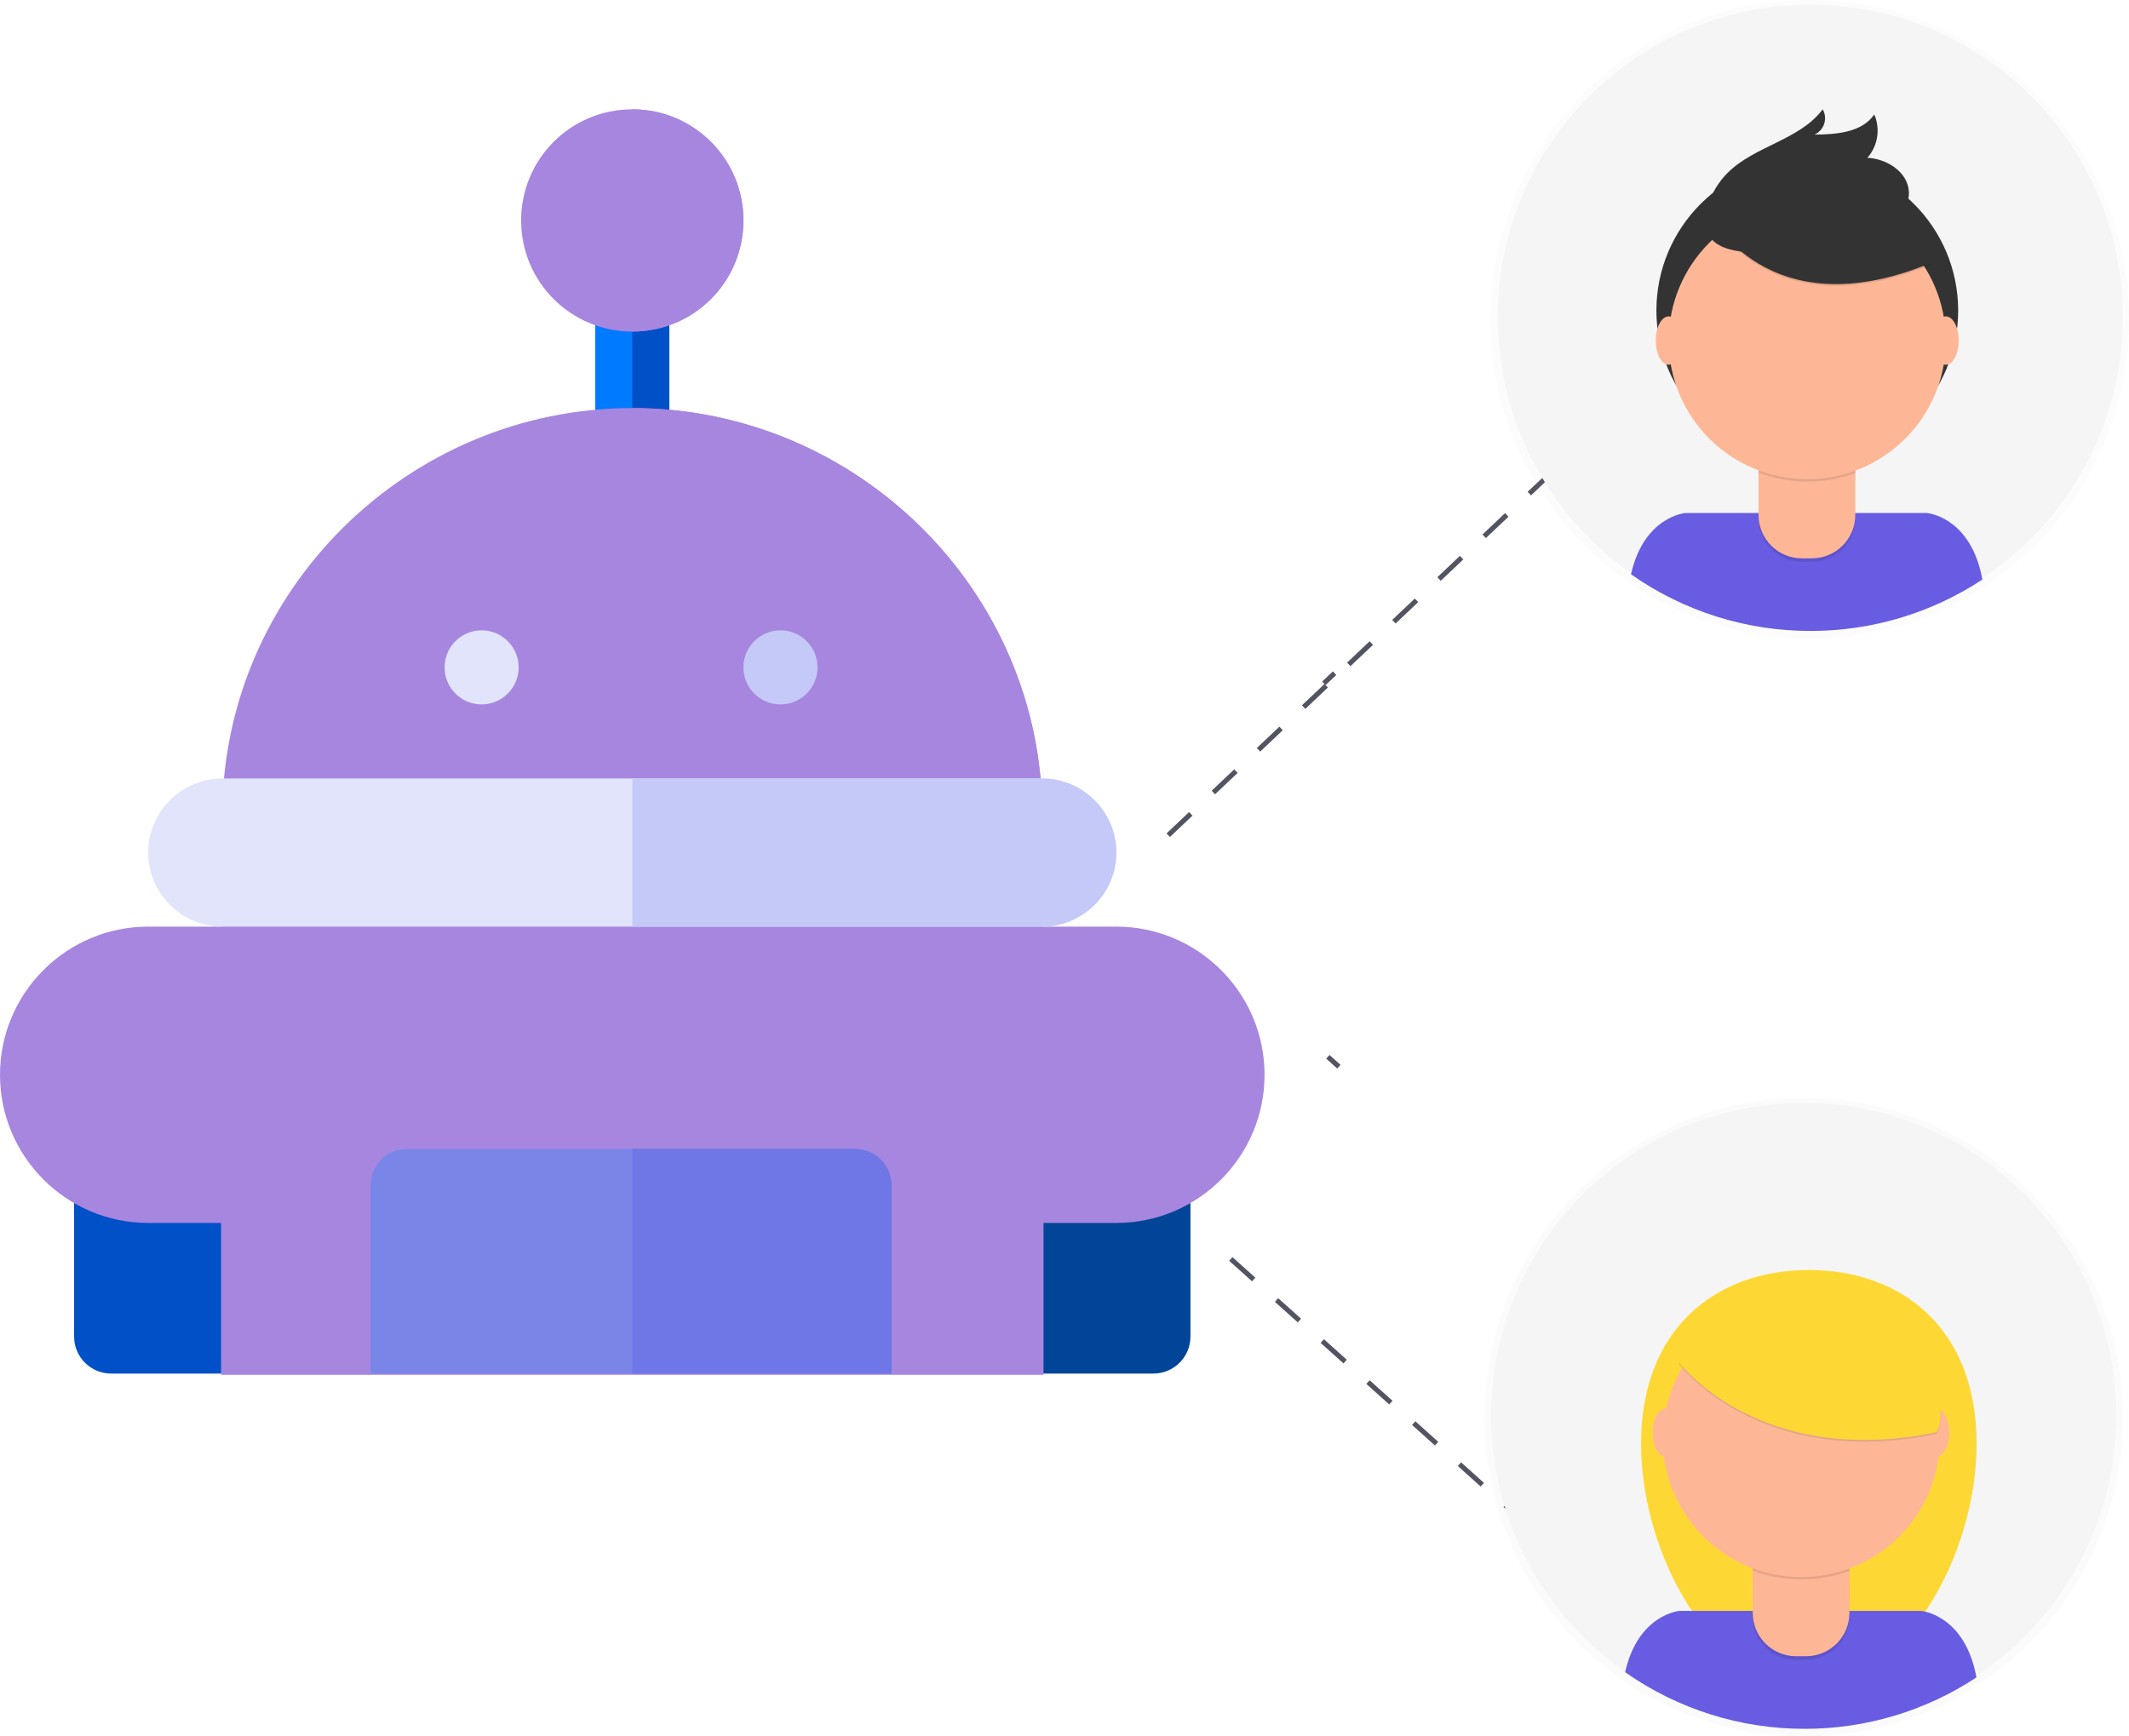 <?xml version="1.0" encoding="UTF-8" standalone="no"?><!-- Generator: Gravit.io --><svg xmlns="http://www.w3.org/2000/svg" xmlns:xlink="http://www.w3.org/1999/xlink" style="isolation:isolate" viewBox="0 0 862 703.19" width="862pt" height="703.19pt"><defs><clipPath id="_clipPath_d4MkhTYLSks66279lLoyadI7mzSShKxh"><rect width="862" height="703.19"/></clipPath></defs><g clip-path="url(#_clipPath_d4MkhTYLSks66279lLoyadI7mzSShKxh)"><mask id="_mask_VMCwl24DHZkvyUlzPgj3vveqTyd2gQTw" x="-200%" y="-200%" width="400%" height="400%"><rect x="-200%" y="-200%" width="400%" height="400%" style="fill:white;"/><line x1="536" y1="276.74" x2="540.36" y2="272.62" fill="black" stroke="none"/></mask><line x1="536" y1="276.74" x2="540.36" y2="272.62" mask="url(#_mask_VMCwl24DHZkvyUlzPgj3vveqTyd2gQTw)" vector-effect="non-scaling-stroke" stroke-width="2" stroke="rgb(83,84,97)" stroke-linejoin="miter" stroke-linecap="butt" stroke-miterlimit="10"/><mask id="_mask_4WApX00shVsEDLLWE2gGBQG8ODpHsiol" x="-200%" y="-200%" width="400%" height="400%"><rect x="-200%" y="-200%" width="400%" height="400%" style="fill:white;"/><line x1="473" y1="338.24" x2="632.95" y2="186.88" fill="black" stroke="none"/></mask><line x1="473" y1="338.24" x2="632.95" y2="186.88" mask="url(#_mask_4WApX00shVsEDLLWE2gGBQG8ODpHsiol)" vector-effect="non-scaling-stroke" stroke-width="2" stroke-dasharray="12.58,12.58" stroke="rgb(83,84,97)" stroke-linejoin="miter" stroke-linecap="butt" stroke-miterlimit="10"/><mask id="_mask_uTmg9pBdEKfp8LKRtu1j3X81yJCj2SVg" x="-200%" y="-200%" width="400%" height="400%"><rect x="-200%" y="-200%" width="400%" height="400%" style="fill:white;"/><line x1="714.02" y1="108.28" x2="718.37" y2="104.16" fill="black" stroke="none"/></mask><line x1="714.02" y1="108.28" x2="718.37" y2="104.16" mask="url(#_mask_uTmg9pBdEKfp8LKRtu1j3X81yJCj2SVg)" vector-effect="non-scaling-stroke" stroke-width="2" stroke="rgb(83,84,97)" stroke-linejoin="miter" stroke-linecap="butt" stroke-miterlimit="10"/><mask id="_mask_dtO4VzYsDplKMa5vp43OZRnefnhoGHyO" x="-200%" y="-200%" width="400%" height="400%"><rect x="-200%" y="-200%" width="400%" height="400%" style="fill:white;"/><line x1="537.63" y1="427.99" x2="542.1" y2="432" fill="black" stroke="none"/></mask><line x1="537.63" y1="427.99" x2="542.1" y2="432" mask="url(#_mask_dtO4VzYsDplKMa5vp43OZRnefnhoGHyO)" vector-effect="non-scaling-stroke" stroke-width="2" stroke="rgb(83,84,97)" stroke-linejoin="miter" stroke-linecap="butt" stroke-miterlimit="10"/><mask id="_mask_Hb2nlYZOd02Rg3QuRGn0Yo4tX2myOZT8" x="-200%" y="-200%" width="400%" height="400%"><rect x="-200%" y="-200%" width="400%" height="400%" style="fill:white;"/><line x1="498.34" y1="509.86" x2="660.37" y2="655.32" fill="black" stroke="none"/></mask><line x1="498.34" y1="509.86" x2="660.37" y2="655.32" mask="url(#_mask_Hb2nlYZOd02Rg3QuRGn0Yo4tX2myOZT8)" vector-effect="non-scaling-stroke" stroke-width="2" stroke-dasharray="12.44,12.44" stroke="rgb(83,84,97)" stroke-linejoin="miter" stroke-linecap="butt" stroke-miterlimit="10"/><mask id="_mask_oMXsXk2hMhYZJmOxxLVX5B5uie0urxOi" x="-200%" y="-200%" width="400%" height="400%"><rect x="-200%" y="-200%" width="400%" height="400%" style="fill:white;"/><line x1="718.02" y1="589.93" x2="722.48" y2="593.93" fill="black" stroke="none"/></mask><line x1="718.02" y1="589.93" x2="722.48" y2="593.93" mask="url(#_mask_oMXsXk2hMhYZJmOxxLVX5B5uie0urxOi)" vector-effect="non-scaling-stroke" stroke-width="2" stroke="rgb(83,84,97)" stroke-linejoin="miter" stroke-linecap="butt" stroke-miterlimit="10"/><g style="opacity:0.5;"><g opacity="0.5"><linearGradient id="_lgradient_2" x1="0" y1="0.5" x2="6.123233995736766e-17" y2="-0.5" gradientTransform="matrix(258.58,0,0,258.58,601.01,444.62)" gradientUnits="userSpaceOnUse"><stop offset="0%" stop-opacity="0.1" style="stop-color:rgb(128,128,128)"/></linearGradient><circle vector-effect="non-scaling-stroke" cx="730.3" cy="573.91" r="129.29" fill="url(#_lgradient_2)"/></g></g><circle vector-effect="non-scaling-stroke" cx="730.3" cy="573.2" r="126.56" fill="rgb(245,245,245)"/><path d=" M 800.3 584.6 C 800.3 631.21 769.88 683.1 732.37 683.1 C 694.86 683.1 664.44 631.2 664.44 584.6 C 664.44 538 694.86 514.33 732.37 514.33 C 769.88 514.33 800.3 537.98 800.3 584.6 Z " fill="rgb(253,216,53)"/><path d=" M 730.66 700.14 C 755.391 700.178 779.586 692.937 800.23 679.32 C 795.57 653.83 777.82 652.38 777.82 652.38 L 680 652.38 C 680 652.38 663.25 653.76 658 677.2 C 679.272 692.162 704.653 700.175 730.66 700.14 L 730.66 700.14 Z " fill="rgb(103,92,226)"/><g opacity="0.1"><path d=" M 709.61 621.29 L 748.75 621.29 L 748.75 654.63 C 748.75 664.317 740.897 672.17 731.21 672.17 L 727.15 672.17 C 717.463 672.17 709.61 664.317 709.61 654.63 L 709.61 621.29 L 709.61 621.29 Z " fill="rgb(0,0,0)"/></g><path d=" M 713 619.84 L 745.45 619.84 C 746.338 619.84 747.191 620.193 747.819 620.821 C 748.447 621.449 748.8 622.302 748.8 623.19 L 748.8 653.19 C 748.8 662.877 740.947 670.73 731.26 670.73 L 727.2 670.73 C 717.513 670.73 709.66 662.877 709.66 653.19 L 709.66 623.19 C 709.66 621.344 711.154 619.846 713 619.84 L 713 619.84 Z " fill="rgb(253,183,151)"/><g opacity="0.1"><path d=" M 709.68 636.08 C 722.294 640.794 736.18 640.833 748.82 636.19 L 748.82 631.38 L 709.68 631.38 L 709.68 636.08 Z " fill="rgb(0,0,0)"/></g><circle vector-effect="non-scaling-stroke" cx="729.33" cy="582.59" r="56.1" fill="rgb(253,183,151)"/><ellipse vector-effect="non-scaling-stroke" cx="674.38" cy="580.2" rx="5.22" ry="9.79" fill="rgb(253,183,151)"/><ellipse vector-effect="non-scaling-stroke" cx="783.98" cy="580.2" rx="5.22" ry="9.79" fill="rgb(253,183,151)"/><g opacity="0.1"><path d=" M 679.61 552.16 C 679.61 552.16 711.37 595.6 784.07 580.75 C 784.07 580.75 792.19 570.87 772.42 540.52 C 752.65 510.17 697.61 515.11 679.61 552.16 Z " fill="rgb(0,0,0)"/></g><path d=" M 679.61 551.46 C 679.61 551.46 711.37 594.87 784.07 580.05 C 784.07 580.05 792.19 570.17 772.42 539.82 C 752.65 509.47 697.61 514.4 679.61 551.46 Z " fill="rgb(253,216,53)"/><g style="opacity:0.5;"><g opacity="0.5"><linearGradient id="_lgradient_3" x1="0" y1="0.5" x2="6.123233995736766e-17" y2="-0.5" gradientTransform="matrix(258.58,0,0,258.58,603.42,0)" gradientUnits="userSpaceOnUse"><stop offset="0%" stop-opacity="0.111" style="stop-color:rgb(128,128,128)"/><stop offset="100%" stop-opacity="0.1" style="stop-color:rgb(128,128,128)"/></linearGradient><circle vector-effect="non-scaling-stroke" cx="732.71" cy="129.29" r="129.29" fill="url(#_lgradient_3)"/></g></g><circle vector-effect="non-scaling-stroke" cx="732.97" cy="128.46" r="126.56" fill="rgb(245,245,245)"/><path d=" M 733.07 255.52 C 757.801 255.558 781.996 248.317 802.64 234.7 C 797.98 209.21 780.23 207.76 780.23 207.76 L 682.37 207.76 C 682.37 207.76 665.62 209.14 660.37 232.58 C 681.653 247.55 707.049 255.564 733.07 255.52 L 733.07 255.52 Z " fill="rgb(103,92,226)"/><circle vector-effect="non-scaling-stroke" cx="731.74" cy="125.79" r="61.09" fill="rgb(51,51,51)"/><g opacity="0.1"><path d=" M 712 176.67 L 751.14 176.67 L 751.14 210 C 751.14 219.687 743.287 227.54 733.6 227.54 L 729.54 227.54 C 724.888 227.54 720.427 225.692 717.137 222.403 C 713.848 219.113 712 214.652 712 210 L 712 176.67 L 712 176.67 Z " fill="rgb(0,0,0)"/></g><path d=" M 715.37 175.22 L 747.82 175.22 C 748.708 175.22 749.561 175.573 750.189 176.201 C 750.817 176.829 751.17 177.682 751.17 178.57 L 751.17 208.57 C 751.17 218.257 743.317 226.11 733.63 226.11 L 729.57 226.11 C 724.913 226.118 720.444 224.274 717.148 220.983 C 713.852 217.693 712 213.227 712 208.57 L 712 178.57 C 712 177.678 712.356 176.823 712.988 176.194 C 713.621 175.565 714.478 175.215 715.37 175.22 L 715.37 175.22 Z " fill="rgb(253,183,151)"/><g opacity="0.1"><path d=" M 712.1 191.46 C 724.714 196.174 738.6 196.213 751.24 191.57 L 751.24 186.76 L 712.1 186.76 L 712.1 191.46 Z " fill="rgb(0,0,0)"/></g><circle vector-effect="non-scaling-stroke" cx="731.74" cy="137.97" r="56.1" fill="rgb(253,183,151)"/><g opacity="0.1"><path d=" M 691.78 86.94 C 691.78 86.94 715.42 134.94 782.12 107.06 L 766.59 82.71 L 739.06 72.83 L 691.78 86.94 Z " fill="rgb(0,0,0)"/></g><path d=" M 691.78 86.24 C 691.78 86.24 715.42 134.24 782.12 106.36 L 766.59 82 L 739.06 72.12 L 691.78 86.24 Z " fill="rgb(51,51,51)"/><path d=" M 691.57 82.99 C 693.154 78.056 695.897 73.575 699.57 69.92 C 710.57 59.01 728.7 56.71 737.98 44.27 C 739.001 46.049 739.222 48.178 738.587 50.129 C 737.953 52.08 736.523 53.672 734.65 54.51 C 743.53 54.45 753.84 53.67 758.87 46.35 C 761.407 52.253 760.317 59.089 756.07 63.91 C 763.95 64.27 772.36 69.62 772.87 77.49 C 773.21 82.73 769.92 87.7 765.61 90.71 C 761.3 93.72 756.09 95.1 750.95 96.23 C 736 99.54 681.79 113.39 691.57 82.99 Z " fill="rgb(51,51,51)"/><ellipse vector-effect="non-scaling-stroke" cx="675.61" cy="137.92" rx="5.22" ry="9.79" fill="rgb(253,183,151)"/><ellipse vector-effect="non-scaling-stroke" cx="787.84" cy="137.92" rx="5.22" ry="9.79" fill="rgb(253,183,151)"/><g><path d=" M 90 556.27 L 45 556.27 C 36.716 556.27 30 549.554 30 541.27 L 30 465.27 L 90 465.27 L 120 510.27 L 90 556.27 Z " fill="rgb(0,80,199)"/><path d=" M 474.897 465.27 L 422 465.27 L 392 510.27 L 422 556.27 L 467 556.27 C 475.291 556.27 482 549.561 482 541.27 L 482 477.707 C 482 472.382 479.072 467.932 474.897 465.27 Z " fill="rgb(0,69,151)"/><path d=" M 452 495.27 L 407 495.27 C 398.709 495.27 392 488.561 392 480.27 L 392 390.27 C 392 381.979 398.709 375.27 407 375.27 L 452 375.27 C 485.091 375.27 512 402.179 512 435.27 C 512 468.361 485.091 495.27 452 495.27 Z " fill="rgb(167,134,223)"/><path d=" M 105 495.27 L 60 495.27 C 26.909 495.27 0 468.361 0 435.27 C 0 402.179 26.909 375.27 60 375.27 L 105 375.27 C 113.291 375.27 120 381.979 120 390.27 L 120 480.27 C 120 488.561 113.291 495.27 105 495.27 Z " fill="rgb(167,134,223)"/><rect x="90" y="345.27" width="332" height="211" transform="matrix(1,0,0,1,0,0)" fill="rgb(167,134,223)" vector-effect="non-scaling-stroke" stroke-width="1" stroke="rgb(167,134,223)" stroke-linejoin="miter" stroke-linecap="butt" stroke-miterlimit="2"/><rect x="256" y="345.27" width="166" height="211" transform="matrix(1,0,0,1,0,0)" fill="rgb(167,134,223)"/><path d=" M 271 119.27 L 271 180.27 C 271 188.669 264.401 195.27 256 195.27 C 247.599 195.27 241 188.669 241 180.27 L 241 119.27 C 241 110.869 247.599 104.27 256 104.27 C 264.401 104.27 271 110.869 271 119.27 Z " fill="rgb(0,123,255)"/><path d=" M 256 195.27 L 256 104.27 C 264.401 104.27 271 110.869 271 119.27 L 271 180.27 C 271 188.669 264.401 195.27 256 195.27 Z " fill="rgb(0,80,199)"/><path d=" M 422 330.27 C 422 338.669 415.401 345.27 407 345.27 L 105 345.27 C 96.599 345.27 90 338.669 90 330.27 C 90 239.369 165.099 165.27 256 165.27 C 346.901 165.27 422 239.369 422 330.27 Z " fill="rgb(167,134,223)"/><path d=" M 422 330.27 C 422 338.669 415.401 345.27 407 345.27 L 256 345.27 L 256 165.27 C 346.901 165.27 422 239.369 422 330.27 Z " fill="rgb(167,134,223)"/><g><path d=" M 452 345.27 C 452 361.77 438.5 375.27 422 375.27 L 90 375.27 C 73.5 375.27 60 361.77 60 345.27 C 60 328.77 73.5 315.27 90 315.27 L 422 315.27 C 438.5 315.27 452 328.77 452 345.27 Z " fill="rgb(225,228,251)"/><circle vector-effect="non-scaling-stroke" cx="195" cy="270.27" r="15" fill="rgb(225,228,251)"/></g><circle vector-effect="non-scaling-stroke" cx="316" cy="270.27" r="15" fill="rgb(197,201,247)"/><path d=" M 346 465.27 L 165 465.27 C 156.599 465.27 150 471.869 150 480.27 L 150 556.27 L 361 556.27 L 361 480.27 C 361 471.869 354.401 465.27 346 465.27 Z " fill="rgb(121,134,232)"/><path d=" M 256 44.27 C 231.099 44.27 211 64.369 211 89.27 C 211 114.171 231.099 134.27 256 134.27 C 280.901 134.27 301 114.171 301 89.27 C 301 64.369 280.901 44.27 256 44.27 Z " fill="rgb(167,134,223)"/><path d=" M 452 345.27 C 452 361.77 438.5 375.27 422 375.27 L 256 375.27 L 256 315.27 L 422 315.27 C 438.5 315.27 452 328.77 452 345.27 Z " fill="rgb(197,201,247)"/><path d=" M 256 134.27 L 256 44.27 C 280.901 44.27 301 64.369 301 89.27 C 301 114.171 280.901 134.27 256 134.27 Z " fill="rgb(167,134,223)"/><path d=" M 361 480.27 L 361 556.27 L 256 556.27 L 256 465.27 L 346 465.27 C 354.401 465.27 361 471.869 361 480.27 Z " fill="rgb(110,119,229)"/></g></g></svg>